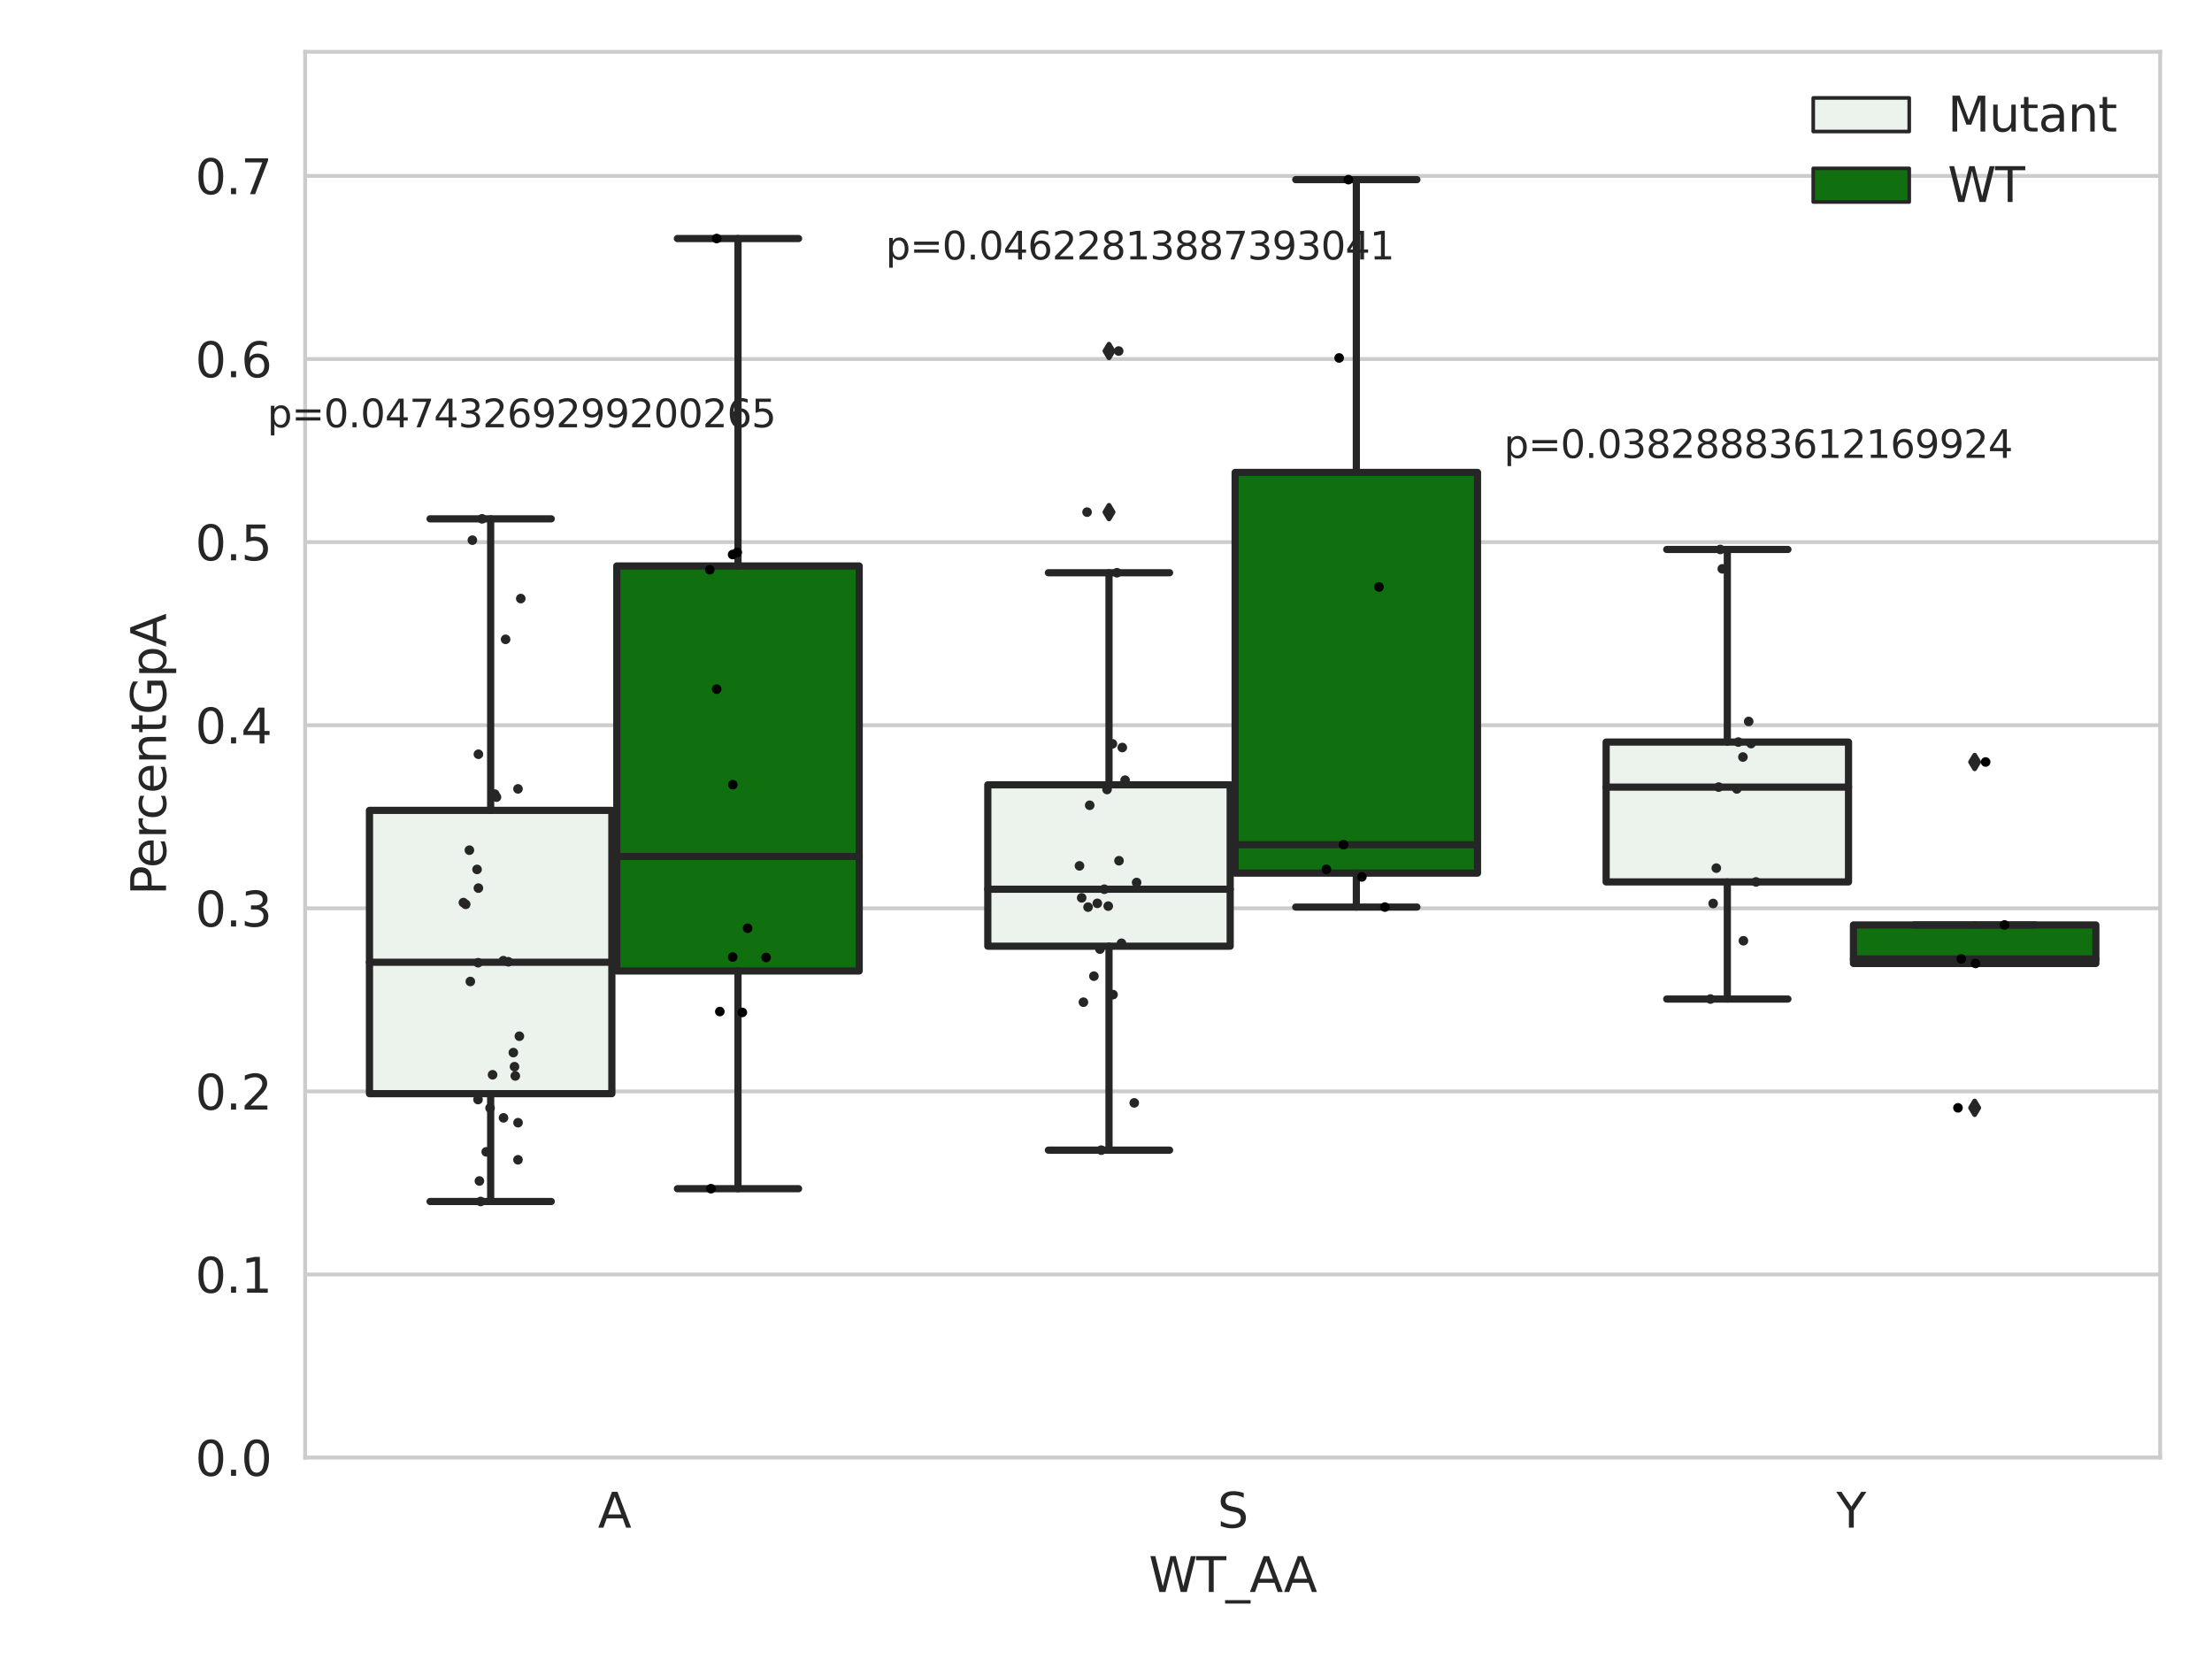 <?xml version="1.0" encoding="utf-8" standalone="no"?>
<!DOCTYPE svg PUBLIC "-//W3C//DTD SVG 1.1//EN"
  "http://www.w3.org/Graphics/SVG/1.1/DTD/svg11.dtd">
<svg xmlns:xlink="http://www.w3.org/1999/xlink" width="460.8pt" height="345.6pt" viewBox="0 0 460.8 345.6" xmlns="http://www.w3.org/2000/svg" version="1.1">
 <defs>
  <style type="text/css">*{stroke-linejoin: round; stroke-linecap: butt}</style>
 </defs>
 <g id="figure_1">
  <g id="patch_1">
   <path d="M 0 345.6 
L 460.8 345.6 
L 460.8 0 
L 0 0 
z
" style="fill: #ffffff"/>
  </g>
  <g id="axes_1">
   <g id="patch_2">
    <path d="M 63.571 303.64 
L 450 303.64 
L 450 10.8 
L 63.571 10.8 
z
" style="fill: #ffffff"/>
   </g>
   <g id="matplotlib.axis_1">
    <g id="xtick_1">
     <g id="text_1">
      <!-- A -->
      <g style="fill: #262626" transform="translate(124.556 318.238) scale(0.1 -0.1)">
       <defs>
        <path id="DejaVuSans-41" d="M 2188 4044 
L 1331 1722 
L 3047 1722 
L 2188 4044 
z
M 1831 4666 
L 2547 4666 
L 4325 0 
L 3669 0 
L 3244 1197 
L 1141 1197 
L 716 0 
L 50 0 
L 1831 4666 
z
" transform="scale(0.016)"/>
       </defs>
       <use xlink:href="#DejaVuSans-41"/>
      </g>
     </g>
    </g>
    <g id="xtick_2">
     <g id="text_2">
      <!-- S -->
      <g style="fill: #262626" transform="translate(253.611 318.238) scale(0.1 -0.1)">
       <defs>
        <path id="DejaVuSans-53" d="M 3425 4513 
L 3425 3897 
Q 3066 4069 2747 4153 
Q 2428 4238 2131 4238 
Q 1616 4238 1336 4038 
Q 1056 3838 1056 3469 
Q 1056 3159 1242 3001 
Q 1428 2844 1947 2747 
L 2328 2669 
Q 3034 2534 3370 2195 
Q 3706 1856 3706 1288 
Q 3706 609 3251 259 
Q 2797 -91 1919 -91 
Q 1588 -91 1214 -16 
Q 841 59 441 206 
L 441 856 
Q 825 641 1194 531 
Q 1563 422 1919 422 
Q 2459 422 2753 634 
Q 3047 847 3047 1241 
Q 3047 1584 2836 1778 
Q 2625 1972 2144 2069 
L 1759 2144 
Q 1053 2284 737 2584 
Q 422 2884 422 3419 
Q 422 4038 858 4394 
Q 1294 4750 2059 4750 
Q 2388 4750 2728 4690 
Q 3069 4631 3425 4513 
z
" transform="scale(0.016)"/>
       </defs>
       <use xlink:href="#DejaVuSans-53"/>
      </g>
     </g>
    </g>
    <g id="xtick_3">
     <g id="text_3">
      <!-- Y -->
      <g style="fill: #262626" transform="translate(382.541 318.238) scale(0.1 -0.1)">
       <defs>
        <path id="DejaVuSans-59" d="M -13 4666 
L 666 4666 
L 1959 2747 
L 3244 4666 
L 3922 4666 
L 2272 2222 
L 2272 0 
L 1638 0 
L 1638 2222 
L -13 4666 
z
" transform="scale(0.016)"/>
       </defs>
       <use xlink:href="#DejaVuSans-59"/>
      </g>
     </g>
    </g>
    <g id="text_4">
     <!-- WT_AA -->
     <g style="fill: #262626" transform="translate(239.31 331.638) scale(0.1 -0.1)">
      <defs>
       <path id="DejaVuSans-57" d="M 213 4666 
L 850 4666 
L 1831 722 
L 2809 4666 
L 3519 4666 
L 4500 722 
L 5478 4666 
L 6119 4666 
L 4947 0 
L 4153 0 
L 3169 4050 
L 2175 0 
L 1381 0 
L 213 4666 
z
" transform="scale(0.016)"/>
       <path id="DejaVuSans-54" d="M -19 4666 
L 3928 4666 
L 3928 4134 
L 2272 4134 
L 2272 0 
L 1638 0 
L 1638 4134 
L -19 4134 
L -19 4666 
z
" transform="scale(0.016)"/>
       <path id="DejaVuSans-5f" d="M 3263 -1063 
L 3263 -1509 
L -63 -1509 
L -63 -1063 
L 3263 -1063 
z
" transform="scale(0.016)"/>
      </defs>
      <use xlink:href="#DejaVuSans-57"/>
      <use xlink:href="#DejaVuSans-54" x="98.877"/>
      <use xlink:href="#DejaVuSans-5f" x="159.961"/>
      <use xlink:href="#DejaVuSans-41" x="209.961"/>
      <use xlink:href="#DejaVuSans-41" x="281.119"/>
     </g>
    </g>
   </g>
   <g id="matplotlib.axis_2">
    <g id="ytick_1">
     <g id="line2d_1">
      <path d="M 63.571 303.64 
L 450 303.64 
" clip-path="url(#p9fbd29de64)" style="fill: none; stroke: #cccccc; stroke-width: 0.8; stroke-linecap: round"/>
     </g>
     <g id="text_5">
      <!-- 0.0 -->
      <g style="fill: #262626" transform="translate(40.668 307.439) scale(0.1 -0.1)">
       <defs>
        <path id="DejaVuSans-30" d="M 2034 4250 
Q 1547 4250 1301 3770 
Q 1056 3291 1056 2328 
Q 1056 1369 1301 889 
Q 1547 409 2034 409 
Q 2525 409 2770 889 
Q 3016 1369 3016 2328 
Q 3016 3291 2770 3770 
Q 2525 4250 2034 4250 
z
M 2034 4750 
Q 2819 4750 3233 4129 
Q 3647 3509 3647 2328 
Q 3647 1150 3233 529 
Q 2819 -91 2034 -91 
Q 1250 -91 836 529 
Q 422 1150 422 2328 
Q 422 3509 836 4129 
Q 1250 4750 2034 4750 
z
" transform="scale(0.016)"/>
        <path id="DejaVuSans-2e" d="M 684 794 
L 1344 794 
L 1344 0 
L 684 0 
L 684 794 
z
" transform="scale(0.016)"/>
       </defs>
       <use xlink:href="#DejaVuSans-30"/>
       <use xlink:href="#DejaVuSans-2e" x="63.623"/>
       <use xlink:href="#DejaVuSans-30" x="95.41"/>
      </g>
     </g>
    </g>
    <g id="ytick_2">
     <g id="line2d_2">
      <path d="M 63.571 265.498 
L 450 265.498 
" clip-path="url(#p9fbd29de64)" style="fill: none; stroke: #cccccc; stroke-width: 0.8; stroke-linecap: round"/>
     </g>
     <g id="text_6">
      <!-- 0.1 -->
      <g style="fill: #262626" transform="translate(40.668 269.297) scale(0.1 -0.1)">
       <defs>
        <path id="DejaVuSans-31" d="M 794 531 
L 1825 531 
L 1825 4091 
L 703 3866 
L 703 4441 
L 1819 4666 
L 2450 4666 
L 2450 531 
L 3481 531 
L 3481 0 
L 794 0 
L 794 531 
z
" transform="scale(0.016)"/>
       </defs>
       <use xlink:href="#DejaVuSans-30"/>
       <use xlink:href="#DejaVuSans-2e" x="63.623"/>
       <use xlink:href="#DejaVuSans-31" x="95.41"/>
      </g>
     </g>
    </g>
    <g id="ytick_3">
     <g id="line2d_3">
      <path d="M 63.571 227.356 
L 450 227.356 
" clip-path="url(#p9fbd29de64)" style="fill: none; stroke: #cccccc; stroke-width: 0.8; stroke-linecap: round"/>
     </g>
     <g id="text_7">
      <!-- 0.2 -->
      <g style="fill: #262626" transform="translate(40.668 231.155) scale(0.1 -0.1)">
       <defs>
        <path id="DejaVuSans-32" d="M 1228 531 
L 3431 531 
L 3431 0 
L 469 0 
L 469 531 
Q 828 903 1448 1529 
Q 2069 2156 2228 2338 
Q 2531 2678 2651 2914 
Q 2772 3150 2772 3378 
Q 2772 3750 2511 3984 
Q 2250 4219 1831 4219 
Q 1534 4219 1204 4116 
Q 875 4013 500 3803 
L 500 4441 
Q 881 4594 1212 4672 
Q 1544 4750 1819 4750 
Q 2544 4750 2975 4387 
Q 3406 4025 3406 3419 
Q 3406 3131 3298 2873 
Q 3191 2616 2906 2266 
Q 2828 2175 2409 1742 
Q 1991 1309 1228 531 
z
" transform="scale(0.016)"/>
       </defs>
       <use xlink:href="#DejaVuSans-30"/>
       <use xlink:href="#DejaVuSans-2e" x="63.623"/>
       <use xlink:href="#DejaVuSans-32" x="95.41"/>
      </g>
     </g>
    </g>
    <g id="ytick_4">
     <g id="line2d_4">
      <path d="M 63.571 189.214 
L 450 189.214 
" clip-path="url(#p9fbd29de64)" style="fill: none; stroke: #cccccc; stroke-width: 0.8; stroke-linecap: round"/>
     </g>
     <g id="text_8">
      <!-- 0.3 -->
      <g style="fill: #262626" transform="translate(40.668 193.014) scale(0.1 -0.1)">
       <defs>
        <path id="DejaVuSans-33" d="M 2597 2516 
Q 3050 2419 3304 2112 
Q 3559 1806 3559 1356 
Q 3559 666 3084 287 
Q 2609 -91 1734 -91 
Q 1441 -91 1130 -33 
Q 819 25 488 141 
L 488 750 
Q 750 597 1062 519 
Q 1375 441 1716 441 
Q 2309 441 2620 675 
Q 2931 909 2931 1356 
Q 2931 1769 2642 2001 
Q 2353 2234 1838 2234 
L 1294 2234 
L 1294 2753 
L 1863 2753 
Q 2328 2753 2575 2939 
Q 2822 3125 2822 3475 
Q 2822 3834 2567 4026 
Q 2313 4219 1838 4219 
Q 1578 4219 1281 4162 
Q 984 4106 628 3988 
L 628 4550 
Q 988 4650 1302 4700 
Q 1616 4750 1894 4750 
Q 2613 4750 3031 4423 
Q 3450 4097 3450 3541 
Q 3450 3153 3228 2886 
Q 3006 2619 2597 2516 
z
" transform="scale(0.016)"/>
       </defs>
       <use xlink:href="#DejaVuSans-30"/>
       <use xlink:href="#DejaVuSans-2e" x="63.623"/>
       <use xlink:href="#DejaVuSans-33" x="95.41"/>
      </g>
     </g>
    </g>
    <g id="ytick_5">
     <g id="line2d_5">
      <path d="M 63.571 151.072 
L 450 151.072 
" clip-path="url(#p9fbd29de64)" style="fill: none; stroke: #cccccc; stroke-width: 0.8; stroke-linecap: round"/>
     </g>
     <g id="text_9">
      <!-- 0.4 -->
      <g style="fill: #262626" transform="translate(40.668 154.872) scale(0.1 -0.1)">
       <defs>
        <path id="DejaVuSans-34" d="M 2419 4116 
L 825 1625 
L 2419 1625 
L 2419 4116 
z
M 2253 4666 
L 3047 4666 
L 3047 1625 
L 3713 1625 
L 3713 1100 
L 3047 1100 
L 3047 0 
L 2419 0 
L 2419 1100 
L 313 1100 
L 313 1709 
L 2253 4666 
z
" transform="scale(0.016)"/>
       </defs>
       <use xlink:href="#DejaVuSans-30"/>
       <use xlink:href="#DejaVuSans-2e" x="63.623"/>
       <use xlink:href="#DejaVuSans-34" x="95.41"/>
      </g>
     </g>
    </g>
    <g id="ytick_6">
     <g id="line2d_6">
      <path d="M 63.571 112.931 
L 450 112.931 
" clip-path="url(#p9fbd29de64)" style="fill: none; stroke: #cccccc; stroke-width: 0.8; stroke-linecap: round"/>
     </g>
     <g id="text_10">
      <!-- 0.5 -->
      <g style="fill: #262626" transform="translate(40.668 116.73) scale(0.1 -0.1)">
       <defs>
        <path id="DejaVuSans-35" d="M 691 4666 
L 3169 4666 
L 3169 4134 
L 1269 4134 
L 1269 2991 
Q 1406 3038 1543 3061 
Q 1681 3084 1819 3084 
Q 2600 3084 3056 2656 
Q 3513 2228 3513 1497 
Q 3513 744 3044 326 
Q 2575 -91 1722 -91 
Q 1428 -91 1123 -41 
Q 819 9 494 109 
L 494 744 
Q 775 591 1075 516 
Q 1375 441 1709 441 
Q 2250 441 2565 725 
Q 2881 1009 2881 1497 
Q 2881 1984 2565 2268 
Q 2250 2553 1709 2553 
Q 1456 2553 1204 2497 
Q 953 2441 691 2322 
L 691 4666 
z
" transform="scale(0.016)"/>
       </defs>
       <use xlink:href="#DejaVuSans-30"/>
       <use xlink:href="#DejaVuSans-2e" x="63.623"/>
       <use xlink:href="#DejaVuSans-35" x="95.41"/>
      </g>
     </g>
    </g>
    <g id="ytick_7">
     <g id="line2d_7">
      <path d="M 63.571 74.789 
L 450 74.789 
" clip-path="url(#p9fbd29de64)" style="fill: none; stroke: #cccccc; stroke-width: 0.8; stroke-linecap: round"/>
     </g>
     <g id="text_11">
      <!-- 0.6 -->
      <g style="fill: #262626" transform="translate(40.668 78.588) scale(0.1 -0.1)">
       <defs>
        <path id="DejaVuSans-36" d="M 2113 2584 
Q 1688 2584 1439 2293 
Q 1191 2003 1191 1497 
Q 1191 994 1439 701 
Q 1688 409 2113 409 
Q 2538 409 2786 701 
Q 3034 994 3034 1497 
Q 3034 2003 2786 2293 
Q 2538 2584 2113 2584 
z
M 3366 4563 
L 3366 3988 
Q 3128 4100 2886 4159 
Q 2644 4219 2406 4219 
Q 1781 4219 1451 3797 
Q 1122 3375 1075 2522 
Q 1259 2794 1537 2939 
Q 1816 3084 2150 3084 
Q 2853 3084 3261 2657 
Q 3669 2231 3669 1497 
Q 3669 778 3244 343 
Q 2819 -91 2113 -91 
Q 1303 -91 875 529 
Q 447 1150 447 2328 
Q 447 3434 972 4092 
Q 1497 4750 2381 4750 
Q 2619 4750 2861 4703 
Q 3103 4656 3366 4563 
z
" transform="scale(0.016)"/>
       </defs>
       <use xlink:href="#DejaVuSans-30"/>
       <use xlink:href="#DejaVuSans-2e" x="63.623"/>
       <use xlink:href="#DejaVuSans-36" x="95.41"/>
      </g>
     </g>
    </g>
    <g id="ytick_8">
     <g id="line2d_8">
      <path d="M 63.571 36.647 
L 450 36.647 
" clip-path="url(#p9fbd29de64)" style="fill: none; stroke: #cccccc; stroke-width: 0.8; stroke-linecap: round"/>
     </g>
     <g id="text_12">
      <!-- 0.7 -->
      <g style="fill: #262626" transform="translate(40.668 40.446) scale(0.1 -0.1)">
       <defs>
        <path id="DejaVuSans-37" d="M 525 4666 
L 3525 4666 
L 3525 4397 
L 1831 0 
L 1172 0 
L 2766 4134 
L 525 4134 
L 525 4666 
z
" transform="scale(0.016)"/>
       </defs>
       <use xlink:href="#DejaVuSans-30"/>
       <use xlink:href="#DejaVuSans-2e" x="63.623"/>
       <use xlink:href="#DejaVuSans-37" x="95.41"/>
      </g>
     </g>
    </g>
    <g id="text_13">
     <!-- PercentGpA -->
     <g style="fill: #262626" transform="translate(34.588 186.497) rotate(-90) scale(0.1 -0.1)">
      <defs>
       <path id="DejaVuSans-50" d="M 1259 4147 
L 1259 2394 
L 2053 2394 
Q 2494 2394 2734 2622 
Q 2975 2850 2975 3272 
Q 2975 3691 2734 3919 
Q 2494 4147 2053 4147 
L 1259 4147 
z
M 628 4666 
L 2053 4666 
Q 2838 4666 3239 4311 
Q 3641 3956 3641 3272 
Q 3641 2581 3239 2228 
Q 2838 1875 2053 1875 
L 1259 1875 
L 1259 0 
L 628 0 
L 628 4666 
z
" transform="scale(0.016)"/>
       <path id="DejaVuSans-65" d="M 3597 1894 
L 3597 1613 
L 953 1613 
Q 991 1019 1311 708 
Q 1631 397 2203 397 
Q 2534 397 2845 478 
Q 3156 559 3463 722 
L 3463 178 
Q 3153 47 2828 -22 
Q 2503 -91 2169 -91 
Q 1331 -91 842 396 
Q 353 884 353 1716 
Q 353 2575 817 3079 
Q 1281 3584 2069 3584 
Q 2775 3584 3186 3129 
Q 3597 2675 3597 1894 
z
M 3022 2063 
Q 3016 2534 2758 2815 
Q 2500 3097 2075 3097 
Q 1594 3097 1305 2825 
Q 1016 2553 972 2059 
L 3022 2063 
z
" transform="scale(0.016)"/>
       <path id="DejaVuSans-72" d="M 2631 2963 
Q 2534 3019 2420 3045 
Q 2306 3072 2169 3072 
Q 1681 3072 1420 2755 
Q 1159 2438 1159 1844 
L 1159 0 
L 581 0 
L 581 3500 
L 1159 3500 
L 1159 2956 
Q 1341 3275 1631 3429 
Q 1922 3584 2338 3584 
Q 2397 3584 2469 3576 
Q 2541 3569 2628 3553 
L 2631 2963 
z
" transform="scale(0.016)"/>
       <path id="DejaVuSans-63" d="M 3122 3366 
L 3122 2828 
Q 2878 2963 2633 3030 
Q 2388 3097 2138 3097 
Q 1578 3097 1268 2742 
Q 959 2388 959 1747 
Q 959 1106 1268 751 
Q 1578 397 2138 397 
Q 2388 397 2633 464 
Q 2878 531 3122 666 
L 3122 134 
Q 2881 22 2623 -34 
Q 2366 -91 2075 -91 
Q 1284 -91 818 406 
Q 353 903 353 1747 
Q 353 2603 823 3093 
Q 1294 3584 2113 3584 
Q 2378 3584 2631 3529 
Q 2884 3475 3122 3366 
z
" transform="scale(0.016)"/>
       <path id="DejaVuSans-6e" d="M 3513 2113 
L 3513 0 
L 2938 0 
L 2938 2094 
Q 2938 2591 2744 2837 
Q 2550 3084 2163 3084 
Q 1697 3084 1428 2787 
Q 1159 2491 1159 1978 
L 1159 0 
L 581 0 
L 581 3500 
L 1159 3500 
L 1159 2956 
Q 1366 3272 1645 3428 
Q 1925 3584 2291 3584 
Q 2894 3584 3203 3211 
Q 3513 2838 3513 2113 
z
" transform="scale(0.016)"/>
       <path id="DejaVuSans-74" d="M 1172 4494 
L 1172 3500 
L 2356 3500 
L 2356 3053 
L 1172 3053 
L 1172 1153 
Q 1172 725 1289 603 
Q 1406 481 1766 481 
L 2356 481 
L 2356 0 
L 1766 0 
Q 1100 0 847 248 
Q 594 497 594 1153 
L 594 3053 
L 172 3053 
L 172 3500 
L 594 3500 
L 594 4494 
L 1172 4494 
z
" transform="scale(0.016)"/>
       <path id="DejaVuSans-47" d="M 3809 666 
L 3809 1919 
L 2778 1919 
L 2778 2438 
L 4434 2438 
L 4434 434 
Q 4069 175 3628 42 
Q 3188 -91 2688 -91 
Q 1594 -91 976 548 
Q 359 1188 359 2328 
Q 359 3472 976 4111 
Q 1594 4750 2688 4750 
Q 3144 4750 3555 4637 
Q 3966 4525 4313 4306 
L 4313 3634 
Q 3963 3931 3569 4081 
Q 3175 4231 2741 4231 
Q 1884 4231 1454 3753 
Q 1025 3275 1025 2328 
Q 1025 1384 1454 906 
Q 1884 428 2741 428 
Q 3075 428 3337 486 
Q 3600 544 3809 666 
z
" transform="scale(0.016)"/>
       <path id="DejaVuSans-70" d="M 1159 525 
L 1159 -1331 
L 581 -1331 
L 581 3500 
L 1159 3500 
L 1159 2969 
Q 1341 3281 1617 3432 
Q 1894 3584 2278 3584 
Q 2916 3584 3314 3078 
Q 3713 2572 3713 1747 
Q 3713 922 3314 415 
Q 2916 -91 2278 -91 
Q 1894 -91 1617 61 
Q 1341 213 1159 525 
z
M 3116 1747 
Q 3116 2381 2855 2742 
Q 2594 3103 2138 3103 
Q 1681 3103 1420 2742 
Q 1159 2381 1159 1747 
Q 1159 1113 1420 752 
Q 1681 391 2138 391 
Q 2594 391 2855 752 
Q 3116 1113 3116 1747 
z
" transform="scale(0.016)"/>
      </defs>
      <use xlink:href="#DejaVuSans-50"/>
      <use xlink:href="#DejaVuSans-65" x="56.678"/>
      <use xlink:href="#DejaVuSans-72" x="118.201"/>
      <use xlink:href="#DejaVuSans-63" x="157.064"/>
      <use xlink:href="#DejaVuSans-65" x="212.045"/>
      <use xlink:href="#DejaVuSans-6e" x="273.568"/>
      <use xlink:href="#DejaVuSans-74" x="336.947"/>
      <use xlink:href="#DejaVuSans-47" x="376.156"/>
      <use xlink:href="#DejaVuSans-70" x="453.646"/>
      <use xlink:href="#DejaVuSans-41" x="517.123"/>
     </g>
    </g>
   </g>
   <g id="patch_3">
    <path d="M 76.967 227.828 
L 127.461 227.828 
L 127.461 168.817 
L 76.967 168.817 
L 76.967 227.828 
z
" clip-path="url(#p9fbd29de64)" style="fill: #ecf2ec; stroke: #262626; stroke-width: 1.5; stroke-linejoin: miter"/>
   </g>
   <g id="patch_4">
    <path d="M 128.491 202.271 
L 178.985 202.271 
L 178.985 117.901 
L 128.491 117.901 
L 128.491 202.271 
z
" clip-path="url(#p9fbd29de64)" style="fill: #107010; stroke: #262626; stroke-width: 1.5; stroke-linejoin: miter"/>
   </g>
   <g id="patch_5">
    <path d="M 205.777 197.109 
L 256.27 197.109 
L 256.27 163.496 
L 205.777 163.496 
L 205.777 197.109 
z
" clip-path="url(#p9fbd29de64)" style="fill: #ecf2ec; stroke: #262626; stroke-width: 1.5; stroke-linejoin: miter"/>
   </g>
   <g id="patch_6">
    <path d="M 257.301 181.885 
L 307.794 181.885 
L 307.794 98.418 
L 257.301 98.418 
L 257.301 181.885 
z
" clip-path="url(#p9fbd29de64)" style="fill: #107010; stroke: #262626; stroke-width: 1.5; stroke-linejoin: miter"/>
   </g>
   <g id="patch_7">
    <path d="M 334.587 183.721 
L 385.08 183.721 
L 385.08 154.586 
L 334.587 154.586 
L 334.587 183.721 
z
" clip-path="url(#p9fbd29de64)" style="fill: #ecf2ec; stroke: #262626; stroke-width: 1.5; stroke-linejoin: miter"/>
   </g>
   <g id="patch_8">
    <path d="M 386.11 200.706 
L 436.604 200.706 
L 436.604 192.684 
L 386.11 192.684 
L 386.11 200.706 
z
" clip-path="url(#p9fbd29de64)" style="fill: #107010; stroke: #262626; stroke-width: 1.5; stroke-linejoin: miter"/>
   </g>
   <g id="patch_9">
    <path d="M 127.976 303.64 
L 127.976 303.64 
L 127.976 303.64 
L 127.976 303.64 
z
" clip-path="url(#p9fbd29de64)" style="fill: #ecf2ec; stroke: #262626; stroke-width: 0.75; stroke-linejoin: miter"/>
   </g>
   <g id="patch_10">
    <path d="M 127.976 303.64 
L 127.976 303.64 
L 127.976 303.64 
L 127.976 303.64 
z
" clip-path="url(#p9fbd29de64)" style="fill: #107010; stroke: #262626; stroke-width: 0.75; stroke-linejoin: miter"/>
   </g>
   <g id="PathCollection_1"/>
   <g id="PathCollection_2"/>
   <g id="line2d_9">
    <path d="M 102.214 227.828 
L 102.214 250.292 
" clip-path="url(#p9fbd29de64)" style="fill: none; stroke: #262626; stroke-width: 1.5; stroke-linecap: round"/>
   </g>
   <g id="line2d_10">
    <path d="M 102.214 168.817 
L 102.214 108.081 
" clip-path="url(#p9fbd29de64)" style="fill: none; stroke: #262626; stroke-width: 1.5; stroke-linecap: round"/>
   </g>
   <g id="line2d_11">
    <path d="M 89.591 250.292 
L 114.837 250.292 
" clip-path="url(#p9fbd29de64)" style="fill: none; stroke: #262626; stroke-width: 1.5; stroke-linecap: round"/>
   </g>
   <g id="line2d_12">
    <path d="M 89.591 108.081 
L 114.837 108.081 
" clip-path="url(#p9fbd29de64)" style="fill: none; stroke: #262626; stroke-width: 1.5; stroke-linecap: round"/>
   </g>
   <g id="line2d_13"/>
   <g id="line2d_14">
    <path d="M 153.738 202.271 
L 153.738 247.627 
" clip-path="url(#p9fbd29de64)" style="fill: none; stroke: #262626; stroke-width: 1.5; stroke-linecap: round"/>
   </g>
   <g id="line2d_15">
    <path d="M 153.738 117.901 
L 153.738 49.691 
" clip-path="url(#p9fbd29de64)" style="fill: none; stroke: #262626; stroke-width: 1.5; stroke-linecap: round"/>
   </g>
   <g id="line2d_16">
    <path d="M 141.115 247.627 
L 166.361 247.627 
" clip-path="url(#p9fbd29de64)" style="fill: none; stroke: #262626; stroke-width: 1.5; stroke-linecap: round"/>
   </g>
   <g id="line2d_17">
    <path d="M 141.115 49.691 
L 166.361 49.691 
" clip-path="url(#p9fbd29de64)" style="fill: none; stroke: #262626; stroke-width: 1.5; stroke-linecap: round"/>
   </g>
   <g id="line2d_18"/>
   <g id="line2d_19">
    <path d="M 231.024 197.109 
L 231.024 239.597 
" clip-path="url(#p9fbd29de64)" style="fill: none; stroke: #262626; stroke-width: 1.5; stroke-linecap: round"/>
   </g>
   <g id="line2d_20">
    <path d="M 231.024 163.496 
L 231.024 119.311 
" clip-path="url(#p9fbd29de64)" style="fill: none; stroke: #262626; stroke-width: 1.5; stroke-linecap: round"/>
   </g>
   <g id="line2d_21">
    <path d="M 218.4 239.597 
L 243.647 239.597 
" clip-path="url(#p9fbd29de64)" style="fill: none; stroke: #262626; stroke-width: 1.5; stroke-linecap: round"/>
   </g>
   <g id="line2d_22">
    <path d="M 218.4 119.311 
L 243.647 119.311 
" clip-path="url(#p9fbd29de64)" style="fill: none; stroke: #262626; stroke-width: 1.5; stroke-linecap: round"/>
   </g>
   <g id="line2d_23">
    <defs>
     <path id="m2713f04f61" d="M -0 1.414 
L 0.849 0 
L 0 -1.414 
L -0.849 -0 
z
" style="stroke: #262626; stroke-linejoin: miter"/>
    </defs>
    <g clip-path="url(#p9fbd29de64)">
     <use xlink:href="#m2713f04f61" x="231.024" y="106.686" style="fill: #262626; stroke: #262626; stroke-linejoin: miter"/>
     <use xlink:href="#m2713f04f61" x="231.024" y="73.126" style="fill: #262626; stroke: #262626; stroke-linejoin: miter"/>
    </g>
   </g>
   <g id="line2d_24">
    <path d="M 282.548 181.885 
L 282.548 188.96 
" clip-path="url(#p9fbd29de64)" style="fill: none; stroke: #262626; stroke-width: 1.5; stroke-linecap: round"/>
   </g>
   <g id="line2d_25">
    <path d="M 282.548 98.418 
L 282.548 37.422 
" clip-path="url(#p9fbd29de64)" style="fill: none; stroke: #262626; stroke-width: 1.5; stroke-linecap: round"/>
   </g>
   <g id="line2d_26">
    <path d="M 269.924 188.96 
L 295.171 188.96 
" clip-path="url(#p9fbd29de64)" style="fill: none; stroke: #262626; stroke-width: 1.5; stroke-linecap: round"/>
   </g>
   <g id="line2d_27">
    <path d="M 269.924 37.422 
L 295.171 37.422 
" clip-path="url(#p9fbd29de64)" style="fill: none; stroke: #262626; stroke-width: 1.5; stroke-linecap: round"/>
   </g>
   <g id="line2d_28"/>
   <g id="line2d_29">
    <path d="M 359.833 183.721 
L 359.833 208.117 
" clip-path="url(#p9fbd29de64)" style="fill: none; stroke: #262626; stroke-width: 1.5; stroke-linecap: round"/>
   </g>
   <g id="line2d_30">
    <path d="M 359.833 154.586 
L 359.833 114.465 
" clip-path="url(#p9fbd29de64)" style="fill: none; stroke: #262626; stroke-width: 1.5; stroke-linecap: round"/>
   </g>
   <g id="line2d_31">
    <path d="M 347.21 208.117 
L 372.457 208.117 
" clip-path="url(#p9fbd29de64)" style="fill: none; stroke: #262626; stroke-width: 1.5; stroke-linecap: round"/>
   </g>
   <g id="line2d_32">
    <path d="M 347.21 114.465 
L 372.457 114.465 
" clip-path="url(#p9fbd29de64)" style="fill: none; stroke: #262626; stroke-width: 1.5; stroke-linecap: round"/>
   </g>
   <g id="line2d_33"/>
   <g id="line2d_34">
    <path d="M 411.357 200.706 
L 411.357 200.706 
" clip-path="url(#p9fbd29de64)" style="fill: none; stroke: #262626; stroke-width: 1.5; stroke-linecap: round"/>
   </g>
   <g id="line2d_35">
    <path d="M 411.357 192.684 
L 411.357 192.684 
" clip-path="url(#p9fbd29de64)" style="fill: none; stroke: #262626; stroke-width: 1.5; stroke-linecap: round"/>
   </g>
   <g id="line2d_36">
    <path d="M 398.734 200.706 
L 423.98 200.706 
" clip-path="url(#p9fbd29de64)" style="fill: none; stroke: #262626; stroke-width: 1.5; stroke-linecap: round"/>
   </g>
   <g id="line2d_37">
    <path d="M 398.734 192.684 
L 423.98 192.684 
" clip-path="url(#p9fbd29de64)" style="fill: none; stroke: #262626; stroke-width: 1.5; stroke-linecap: round"/>
   </g>
   <g id="line2d_38">
    <g clip-path="url(#p9fbd29de64)">
     <use xlink:href="#m2713f04f61" x="411.357" y="230.782" style="fill: #262626; stroke: #262626; stroke-linejoin: miter"/>
     <use xlink:href="#m2713f04f61" x="411.357" y="158.74" style="fill: #262626; stroke: #262626; stroke-linejoin: miter"/>
    </g>
   </g>
   <g id="line2d_39">
    <path d="M 76.967 200.455 
L 127.461 200.455 
" clip-path="url(#p9fbd29de64)" style="fill: none; stroke: #262626; stroke-width: 1.5; stroke-linecap: round"/>
   </g>
   <g id="line2d_40">
    <path d="M 128.491 178.418 
L 178.985 178.418 
" clip-path="url(#p9fbd29de64)" style="fill: none; stroke: #262626; stroke-width: 1.5; stroke-linecap: round"/>
   </g>
   <g id="line2d_41">
    <path d="M 205.777 185.242 
L 256.27 185.242 
" clip-path="url(#p9fbd29de64)" style="fill: none; stroke: #262626; stroke-width: 1.5; stroke-linecap: round"/>
   </g>
   <g id="line2d_42">
    <path d="M 257.301 175.964 
L 307.794 175.964 
" clip-path="url(#p9fbd29de64)" style="fill: none; stroke: #262626; stroke-width: 1.5; stroke-linecap: round"/>
   </g>
   <g id="line2d_43">
    <path d="M 334.587 163.967 
L 385.08 163.967 
" clip-path="url(#p9fbd29de64)" style="fill: none; stroke: #262626; stroke-width: 1.5; stroke-linecap: round"/>
   </g>
   <g id="line2d_44">
    <path d="M 386.11 199.766 
L 436.604 199.766 
" clip-path="url(#p9fbd29de64)" style="fill: none; stroke: #262626; stroke-width: 1.5; stroke-linecap: round"/>
   </g>
   <g id="patch_11">
    <path d="M 63.571 303.64 
L 63.571 10.8 
" style="fill: none; stroke: #cccccc; stroke-width: 0.8; stroke-linejoin: miter; stroke-linecap: square"/>
   </g>
   <g id="patch_12">
    <path d="M 450 303.64 
L 450 10.8 
" style="fill: none; stroke: #cccccc; stroke-width: 0.8; stroke-linejoin: miter; stroke-linecap: square"/>
   </g>
   <g id="patch_13">
    <path d="M 63.571 303.64 
L 450 303.64 
" style="fill: none; stroke: #cccccc; stroke-width: 0.8; stroke-linejoin: miter; stroke-linecap: square"/>
   </g>
   <g id="patch_14">
    <path d="M 63.571 10.8 
L 450 10.8 
" style="fill: none; stroke: #cccccc; stroke-width: 0.8; stroke-linejoin: miter; stroke-linecap: square"/>
   </g>
   <g id="PathCollection_3">
    <defs>
     <path id="C0_0_9a15487afd" d="M 0 1 
C 0.265 1 0.52 0.895 0.707 0.707 
C 0.895 0.52 1 0.265 1 -0 
C 1 -0.265 0.895 -0.52 0.707 -0.707 
C 0.52 -0.895 0.265 -1 0 -1 
C -0.265 -1 -0.52 -0.895 -0.707 -0.707 
C -0.895 -0.52 -1 -0.265 -1 0 
C -1 0.265 -0.895 0.52 -0.707 0.707 
C -0.52 0.895 -0.265 1 0 1 
z
"/>
    </defs>
    <g clip-path="url(#p9fbd29de64)">
     <use xlink:href="#C0_0_9a15487afd" x="104.888" y="232.87" style="fill: #262626"/>
    </g>
    <g clip-path="url(#p9fbd29de64)">
     <use xlink:href="#C0_0_9a15487afd" x="101.289" y="239.952" style="fill: #262626"/>
    </g>
    <g clip-path="url(#p9fbd29de64)">
     <use xlink:href="#C0_0_9a15487afd" x="100.423" y="108.081" style="fill: #262626"/>
    </g>
    <g clip-path="url(#p9fbd29de64)">
     <use xlink:href="#C0_0_9a15487afd" x="97.981" y="204.463" style="fill: #262626"/>
    </g>
    <g clip-path="url(#p9fbd29de64)">
     <use xlink:href="#C0_0_9a15487afd" x="105.325" y="133.183" style="fill: #262626"/>
    </g>
    <g clip-path="url(#p9fbd29de64)">
     <use xlink:href="#C0_0_9a15487afd" x="108.195" y="215.865" style="fill: #262626"/>
    </g>
    <g clip-path="url(#p9fbd29de64)">
     <use xlink:href="#C0_0_9a15487afd" x="107.906" y="241.607" style="fill: #262626"/>
    </g>
    <g clip-path="url(#p9fbd29de64)">
     <use xlink:href="#C0_0_9a15487afd" x="102.087" y="230.826" style="fill: #262626"/>
    </g>
    <g clip-path="url(#p9fbd29de64)">
     <use xlink:href="#C0_0_9a15487afd" x="97.784" y="177.109" style="fill: #262626"/>
    </g>
    <g clip-path="url(#p9fbd29de64)">
     <use xlink:href="#C0_0_9a15487afd" x="99.593" y="200.555" style="fill: #262626"/>
    </g>
    <g clip-path="url(#p9fbd29de64)">
     <use xlink:href="#C0_0_9a15487afd" x="103.071" y="165.43" style="fill: #262626"/>
    </g>
    <g clip-path="url(#p9fbd29de64)">
     <use xlink:href="#C0_0_9a15487afd" x="99.659" y="185.009" style="fill: #262626"/>
    </g>
    <g clip-path="url(#p9fbd29de64)">
     <use xlink:href="#C0_0_9a15487afd" x="106.939" y="219.276" style="fill: #262626"/>
    </g>
    <g clip-path="url(#p9fbd29de64)">
     <use xlink:href="#C0_0_9a15487afd" x="100.123" y="250.292" style="fill: #262626"/>
    </g>
    <g clip-path="url(#p9fbd29de64)">
     <use xlink:href="#C0_0_9a15487afd" x="99.869" y="246.02" style="fill: #262626"/>
    </g>
    <g clip-path="url(#p9fbd29de64)">
     <use xlink:href="#C0_0_9a15487afd" x="99.379" y="181.116" style="fill: #262626"/>
    </g>
    <g clip-path="url(#p9fbd29de64)">
     <use xlink:href="#C0_0_9a15487afd" x="103.427" y="166.053" style="fill: #262626"/>
    </g>
    <g clip-path="url(#p9fbd29de64)">
     <use xlink:href="#C0_0_9a15487afd" x="107.18" y="222.211" style="fill: #262626"/>
    </g>
    <g clip-path="url(#p9fbd29de64)">
     <use xlink:href="#C0_0_9a15487afd" x="104.857" y="200.123" style="fill: #262626"/>
    </g>
    <g clip-path="url(#p9fbd29de64)">
     <use xlink:href="#C0_0_9a15487afd" x="96.534" y="188.024" style="fill: #262626"/>
    </g>
    <g clip-path="url(#p9fbd29de64)">
     <use xlink:href="#C0_0_9a15487afd" x="99.663" y="157.121" style="fill: #262626"/>
    </g>
    <g clip-path="url(#p9fbd29de64)">
     <use xlink:href="#C0_0_9a15487afd" x="108.485" y="124.691" style="fill: #262626"/>
    </g>
    <g clip-path="url(#p9fbd29de64)">
     <use xlink:href="#C0_0_9a15487afd" x="102.612" y="223.894" style="fill: #262626"/>
    </g>
    <g clip-path="url(#p9fbd29de64)">
     <use xlink:href="#C0_0_9a15487afd" x="97.012" y="188.391" style="fill: #262626"/>
    </g>
    <g clip-path="url(#p9fbd29de64)">
     <use xlink:href="#C0_0_9a15487afd" x="98.406" y="112.526" style="fill: #262626"/>
    </g>
    <g clip-path="url(#p9fbd29de64)">
     <use xlink:href="#C0_0_9a15487afd" x="99.581" y="229.058" style="fill: #262626"/>
    </g>
    <g clip-path="url(#p9fbd29de64)">
     <use xlink:href="#C0_0_9a15487afd" x="107.345" y="224.138" style="fill: #262626"/>
    </g>
    <g clip-path="url(#p9fbd29de64)">
     <use xlink:href="#C0_0_9a15487afd" x="107.919" y="233.877" style="fill: #262626"/>
    </g>
    <g clip-path="url(#p9fbd29de64)">
     <use xlink:href="#C0_0_9a15487afd" x="105.903" y="200.354" style="fill: #262626"/>
    </g>
    <g clip-path="url(#p9fbd29de64)">
     <use xlink:href="#C0_0_9a15487afd" x="107.905" y="164.338" style="fill: #262626"/>
    </g>
   </g>
   <g id="PathCollection_4">
    <defs>
     <path id="C1_0_e83f73e79f" d="M 0 1 
C 0.265 1 0.52 0.895 0.707 0.707 
C 0.895 0.52 1 0.265 1 -0 
C 1 -0.265 0.895 -0.52 0.707 -0.707 
C 0.52 -0.895 0.265 -1 0 -1 
C -0.265 -1 -0.52 -0.895 -0.707 -0.707 
C -0.895 -0.52 -1 -0.265 -1 0 
C -1 0.265 -0.895 0.52 -0.707 0.707 
C -0.52 0.895 -0.265 1 0 1 
z
"/>
    </defs>
    <g clip-path="url(#p9fbd29de64)">
     <use xlink:href="#C1_0_e83f73e79f" x="153.575" y="115.082"/>
    </g>
    <g clip-path="url(#p9fbd29de64)">
     <use xlink:href="#C1_0_e83f73e79f" x="149.288" y="143.56"/>
    </g>
    <g clip-path="url(#p9fbd29de64)">
     <use xlink:href="#C1_0_e83f73e79f" x="154.641" y="210.905"/>
    </g>
    <g clip-path="url(#p9fbd29de64)">
     <use xlink:href="#C1_0_e83f73e79f" x="149.299" y="49.691"/>
    </g>
    <g clip-path="url(#p9fbd29de64)">
     <use xlink:href="#C1_0_e83f73e79f" x="152.615" y="115.522"/>
    </g>
    <g clip-path="url(#p9fbd29de64)">
     <use xlink:href="#C1_0_e83f73e79f" x="152.634" y="199.369"/>
    </g>
    <g clip-path="url(#p9fbd29de64)">
     <use xlink:href="#C1_0_e83f73e79f" x="152.664" y="163.468"/>
    </g>
    <g clip-path="url(#p9fbd29de64)">
     <use xlink:href="#C1_0_e83f73e79f" x="149.953" y="210.724"/>
    </g>
    <g clip-path="url(#p9fbd29de64)">
     <use xlink:href="#C1_0_e83f73e79f" x="147.855" y="118.694"/>
    </g>
    <g clip-path="url(#p9fbd29de64)">
     <use xlink:href="#C1_0_e83f73e79f" x="155.747" y="193.369"/>
    </g>
    <g clip-path="url(#p9fbd29de64)">
     <use xlink:href="#C1_0_e83f73e79f" x="148.113" y="247.627"/>
    </g>
    <g clip-path="url(#p9fbd29de64)">
     <use xlink:href="#C1_0_e83f73e79f" x="159.597" y="199.453"/>
    </g>
   </g>
   <g id="PathCollection_5">
    <defs>
     <path id="C2_0_dfae17ac7d" d="M 0 1 
C 0.265 1 0.52 0.895 0.707 0.707 
C 0.895 0.52 1 0.265 1 -0 
C 1 -0.265 0.895 -0.52 0.707 -0.707 
C 0.52 -0.895 0.265 -1 0 -1 
C -0.265 -1 -0.52 -0.895 -0.707 -0.707 
C -0.895 -0.52 -1 -0.265 -1 0 
C -1 0.265 -0.895 0.52 -0.707 0.707 
C -0.52 0.895 -0.265 1 0 1 
z
"/>
    </defs>
    <g clip-path="url(#p9fbd29de64)">
     <use xlink:href="#C2_0_dfae17ac7d" x="228.591" y="188.183" style="fill: #262626"/>
    </g>
    <g clip-path="url(#p9fbd29de64)">
     <use xlink:href="#C2_0_dfae17ac7d" x="226.457" y="106.686" style="fill: #262626"/>
    </g>
    <g clip-path="url(#p9fbd29de64)">
     <use xlink:href="#C2_0_dfae17ac7d" x="230.868" y="188.761" style="fill: #262626"/>
    </g>
    <g clip-path="url(#p9fbd29de64)">
     <use xlink:href="#C2_0_dfae17ac7d" x="232.675" y="119.311" style="fill: #262626"/>
    </g>
    <g clip-path="url(#p9fbd29de64)">
     <use xlink:href="#C2_0_dfae17ac7d" x="231.742" y="154.954" style="fill: #262626"/>
    </g>
    <g clip-path="url(#p9fbd29de64)">
     <use xlink:href="#C2_0_dfae17ac7d" x="233.625" y="196.5" style="fill: #262626"/>
    </g>
    <g clip-path="url(#p9fbd29de64)">
     <use xlink:href="#C2_0_dfae17ac7d" x="233.11" y="179.306" style="fill: #262626"/>
    </g>
    <g clip-path="url(#p9fbd29de64)">
     <use xlink:href="#C2_0_dfae17ac7d" x="227.879" y="203.351" style="fill: #262626"/>
    </g>
    <g clip-path="url(#p9fbd29de64)">
     <use xlink:href="#C2_0_dfae17ac7d" x="233.794" y="155.722" style="fill: #262626"/>
    </g>
    <g clip-path="url(#p9fbd29de64)">
     <use xlink:href="#C2_0_dfae17ac7d" x="229.412" y="239.597" style="fill: #262626"/>
    </g>
    <g clip-path="url(#p9fbd29de64)">
     <use xlink:href="#C2_0_dfae17ac7d" x="233.04" y="73.126" style="fill: #262626"/>
    </g>
    <g clip-path="url(#p9fbd29de64)">
     <use xlink:href="#C2_0_dfae17ac7d" x="236.776" y="183.844" style="fill: #262626"/>
    </g>
    <g clip-path="url(#p9fbd29de64)">
     <use xlink:href="#C2_0_dfae17ac7d" x="231.864" y="207.198" style="fill: #262626"/>
    </g>
    <g clip-path="url(#p9fbd29de64)">
     <use xlink:href="#C2_0_dfae17ac7d" x="230.617" y="164.468" style="fill: #262626"/>
    </g>
    <g clip-path="url(#p9fbd29de64)">
     <use xlink:href="#C2_0_dfae17ac7d" x="225.697" y="208.774" style="fill: #262626"/>
    </g>
    <g clip-path="url(#p9fbd29de64)">
     <use xlink:href="#C2_0_dfae17ac7d" x="234.378" y="162.524" style="fill: #262626"/>
    </g>
    <g clip-path="url(#p9fbd29de64)">
     <use xlink:href="#C2_0_dfae17ac7d" x="230.052" y="185.242" style="fill: #262626"/>
    </g>
    <g clip-path="url(#p9fbd29de64)">
     <use xlink:href="#C2_0_dfae17ac7d" x="225.334" y="187.037" style="fill: #262626"/>
    </g>
    <g clip-path="url(#p9fbd29de64)">
     <use xlink:href="#C2_0_dfae17ac7d" x="227.006" y="167.754" style="fill: #262626"/>
    </g>
    <g clip-path="url(#p9fbd29de64)">
     <use xlink:href="#C2_0_dfae17ac7d" x="236.284" y="229.749" style="fill: #262626"/>
    </g>
    <g clip-path="url(#p9fbd29de64)">
     <use xlink:href="#C2_0_dfae17ac7d" x="229.138" y="197.718" style="fill: #262626"/>
    </g>
    <g clip-path="url(#p9fbd29de64)">
     <use xlink:href="#C2_0_dfae17ac7d" x="224.88" y="180.374" style="fill: #262626"/>
    </g>
    <g clip-path="url(#p9fbd29de64)">
     <use xlink:href="#C2_0_dfae17ac7d" x="226.66" y="188.969" style="fill: #262626"/>
    </g>
   </g>
   <g id="PathCollection_6">
    <defs>
     <path id="C3_0_3debad174d" d="M 0 1 
C 0.265 1 0.52 0.895 0.707 0.707 
C 0.895 0.52 1 0.265 1 -0 
C 1 -0.265 0.895 -0.52 0.707 -0.707 
C 0.52 -0.895 0.265 -1 0 -1 
C -0.265 -1 -0.52 -0.895 -0.707 -0.707 
C -0.895 -0.52 -1 -0.265 -1 0 
C -1 0.265 -0.895 0.52 -0.707 0.707 
C -0.52 0.895 -0.265 1 0 1 
z
"/>
    </defs>
    <g clip-path="url(#p9fbd29de64)">
     <use xlink:href="#C3_0_3debad174d" x="276.31" y="181.095"/>
    </g>
    <g clip-path="url(#p9fbd29de64)">
     <use xlink:href="#C3_0_3debad174d" x="280.896" y="37.422"/>
    </g>
    <g clip-path="url(#p9fbd29de64)">
     <use xlink:href="#C3_0_3debad174d" x="283.706" y="182.676"/>
    </g>
    <g clip-path="url(#p9fbd29de64)">
     <use xlink:href="#C3_0_3debad174d" x="278.966" y="74.564"/>
    </g>
    <g clip-path="url(#p9fbd29de64)">
     <use xlink:href="#C3_0_3debad174d" x="288.505" y="188.96"/>
    </g>
    <g clip-path="url(#p9fbd29de64)">
     <use xlink:href="#C3_0_3debad174d" x="279.886" y="175.964"/>
    </g>
    <g clip-path="url(#p9fbd29de64)">
     <use xlink:href="#C3_0_3debad174d" x="287.271" y="122.273"/>
    </g>
   </g>
   <g id="PathCollection_7">
    <defs>
     <path id="C4_0_c78d89cb70" d="M 0 1 
C 0.265 1 0.52 0.895 0.707 0.707 
C 0.895 0.52 1 0.265 1 -0 
C 1 -0.265 0.895 -0.52 0.707 -0.707 
C 0.52 -0.895 0.265 -1 0 -1 
C -0.265 -1 -0.52 -0.895 -0.707 -0.707 
C -0.895 -0.52 -1 -0.265 -1 0 
C -1 0.265 -0.895 0.52 -0.707 0.707 
C -0.52 0.895 -0.265 1 0 1 
z
"/>
    </defs>
    <g clip-path="url(#p9fbd29de64)">
     <use xlink:href="#C4_0_c78d89cb70" x="363.081" y="157.704" style="fill: #262626"/>
    </g>
    <g clip-path="url(#p9fbd29de64)">
     <use xlink:href="#C4_0_c78d89cb70" x="358.365" y="114.465" style="fill: #262626"/>
    </g>
    <g clip-path="url(#p9fbd29de64)">
     <use xlink:href="#C4_0_c78d89cb70" x="363.187" y="195.978" style="fill: #262626"/>
    </g>
    <g clip-path="url(#p9fbd29de64)">
     <use xlink:href="#C4_0_c78d89cb70" x="362.123" y="154.586" style="fill: #262626"/>
    </g>
    <g clip-path="url(#p9fbd29de64)">
     <use xlink:href="#C4_0_c78d89cb70" x="358.032" y="163.967" style="fill: #262626"/>
    </g>
    <g clip-path="url(#p9fbd29de64)">
     <use xlink:href="#C4_0_c78d89cb70" x="357.54" y="180.847" style="fill: #262626"/>
    </g>
    <g clip-path="url(#p9fbd29de64)">
     <use xlink:href="#C4_0_c78d89cb70" x="361.811" y="164.342" style="fill: #262626"/>
    </g>
    <g clip-path="url(#p9fbd29de64)">
     <use xlink:href="#C4_0_c78d89cb70" x="356.321" y="208.117" style="fill: #262626"/>
    </g>
    <g clip-path="url(#p9fbd29de64)">
     <use xlink:href="#C4_0_c78d89cb70" x="356.879" y="188.21" style="fill: #262626"/>
    </g>
    <g clip-path="url(#p9fbd29de64)">
     <use xlink:href="#C4_0_c78d89cb70" x="364.77" y="154.898" style="fill: #262626"/>
    </g>
    <g clip-path="url(#p9fbd29de64)">
     <use xlink:href="#C4_0_c78d89cb70" x="358.786" y="118.502" style="fill: #262626"/>
    </g>
    <g clip-path="url(#p9fbd29de64)">
     <use xlink:href="#C4_0_c78d89cb70" x="364.284" y="150.29" style="fill: #262626"/>
    </g>
    <g clip-path="url(#p9fbd29de64)">
     <use xlink:href="#C4_0_c78d89cb70" x="365.807" y="183.721" style="fill: #262626"/>
    </g>
   </g>
   <g id="PathCollection_8">
    <defs>
     <path id="C5_0_4fc9a50cfc" d="M 0 1 
C 0.265 1 0.52 0.895 0.707 0.707 
C 0.895 0.52 1 0.265 1 -0 
C 1 -0.265 0.895 -0.52 0.707 -0.707 
C 0.52 -0.895 0.265 -1 0 -1 
C -0.265 -1 -0.52 -0.895 -0.707 -0.707 
C -0.895 -0.52 -1 -0.265 -1 0 
C -1 0.265 -0.895 0.52 -0.707 0.707 
C -0.52 0.895 -0.265 1 0 1 
z
"/>
    </defs>
    <g clip-path="url(#p9fbd29de64)">
     <use xlink:href="#C5_0_4fc9a50cfc" x="417.584" y="192.684"/>
    </g>
    <g clip-path="url(#p9fbd29de64)">
     <use xlink:href="#C5_0_4fc9a50cfc" x="408.568" y="199.766"/>
    </g>
    <g clip-path="url(#p9fbd29de64)">
     <use xlink:href="#C5_0_4fc9a50cfc" x="411.536" y="200.706"/>
    </g>
    <g clip-path="url(#p9fbd29de64)">
     <use xlink:href="#C5_0_4fc9a50cfc" x="407.882" y="230.782"/>
    </g>
    <g clip-path="url(#p9fbd29de64)">
     <use xlink:href="#C5_0_4fc9a50cfc" x="413.647" y="158.74"/>
    </g>
   </g>
   <g id="text_14">
    <!-- 30 -->
    <g style="fill: #262626" transform="translate(108.655 -325.701) scale(0.1 -0.1)">
     <use xlink:href="#DejaVuSans-33"/>
     <use xlink:href="#DejaVuSans-30" x="63.623"/>
    </g>
   </g>
   <g id="text_15">
    <!-- p=0.04743269299200265 -->
    <g style="fill: #262626" transform="translate(55.682 89.01) scale(0.08 -0.08)">
     <defs>
      <path id="DejaVuSans-3d" d="M 678 2906 
L 4684 2906 
L 4684 2381 
L 678 2381 
L 678 2906 
z
M 678 1631 
L 4684 1631 
L 4684 1100 
L 678 1100 
L 678 1631 
z
" transform="scale(0.016)"/>
      <path id="DejaVuSans-39" d="M 703 97 
L 703 672 
Q 941 559 1184 500 
Q 1428 441 1663 441 
Q 2288 441 2617 861 
Q 2947 1281 2994 2138 
Q 2813 1869 2534 1725 
Q 2256 1581 1919 1581 
Q 1219 1581 811 2004 
Q 403 2428 403 3163 
Q 403 3881 828 4315 
Q 1253 4750 1959 4750 
Q 2769 4750 3195 4129 
Q 3622 3509 3622 2328 
Q 3622 1225 3098 567 
Q 2575 -91 1691 -91 
Q 1453 -91 1209 -44 
Q 966 3 703 97 
z
M 1959 2075 
Q 2384 2075 2632 2365 
Q 2881 2656 2881 3163 
Q 2881 3666 2632 3958 
Q 2384 4250 1959 4250 
Q 1534 4250 1286 3958 
Q 1038 3666 1038 3163 
Q 1038 2656 1286 2365 
Q 1534 2075 1959 2075 
z
" transform="scale(0.016)"/>
     </defs>
     <use xlink:href="#DejaVuSans-70"/>
     <use xlink:href="#DejaVuSans-3d" x="63.477"/>
     <use xlink:href="#DejaVuSans-30" x="147.266"/>
     <use xlink:href="#DejaVuSans-2e" x="210.889"/>
     <use xlink:href="#DejaVuSans-30" x="242.676"/>
     <use xlink:href="#DejaVuSans-34" x="306.299"/>
     <use xlink:href="#DejaVuSans-37" x="369.922"/>
     <use xlink:href="#DejaVuSans-34" x="433.545"/>
     <use xlink:href="#DejaVuSans-33" x="497.168"/>
     <use xlink:href="#DejaVuSans-32" x="560.791"/>
     <use xlink:href="#DejaVuSans-36" x="624.414"/>
     <use xlink:href="#DejaVuSans-39" x="688.037"/>
     <use xlink:href="#DejaVuSans-32" x="751.66"/>
     <use xlink:href="#DejaVuSans-39" x="815.283"/>
     <use xlink:href="#DejaVuSans-39" x="878.906"/>
     <use xlink:href="#DejaVuSans-32" x="942.529"/>
     <use xlink:href="#DejaVuSans-30" x="1006.152"/>
     <use xlink:href="#DejaVuSans-30" x="1069.775"/>
     <use xlink:href="#DejaVuSans-32" x="1133.398"/>
     <use xlink:href="#DejaVuSans-36" x="1197.021"/>
     <use xlink:href="#DejaVuSans-35" x="1260.645"/>
    </g>
   </g>
   <g id="text_16">
    <!-- 12 -->
    <g style="fill: #262626" transform="translate(147.297 -325.701) scale(0.1 -0.1)">
     <use xlink:href="#DejaVuSans-31"/>
     <use xlink:href="#DejaVuSans-32" x="63.623"/>
    </g>
   </g>
   <g id="text_17">
    <!-- 23 -->
    <g style="fill: #262626" transform="translate(237.464 -325.701) scale(0.1 -0.1)">
     <use xlink:href="#DejaVuSans-32"/>
     <use xlink:href="#DejaVuSans-33" x="63.623"/>
    </g>
   </g>
   <g id="text_18">
    <!-- p=0.04622813887393041 -->
    <g style="fill: #262626" transform="translate(184.492 54.055) scale(0.08 -0.08)">
     <defs>
      <path id="DejaVuSans-38" d="M 2034 2216 
Q 1584 2216 1326 1975 
Q 1069 1734 1069 1313 
Q 1069 891 1326 650 
Q 1584 409 2034 409 
Q 2484 409 2743 651 
Q 3003 894 3003 1313 
Q 3003 1734 2745 1975 
Q 2488 2216 2034 2216 
z
M 1403 2484 
Q 997 2584 770 2862 
Q 544 3141 544 3541 
Q 544 4100 942 4425 
Q 1341 4750 2034 4750 
Q 2731 4750 3128 4425 
Q 3525 4100 3525 3541 
Q 3525 3141 3298 2862 
Q 3072 2584 2669 2484 
Q 3125 2378 3379 2068 
Q 3634 1759 3634 1313 
Q 3634 634 3220 271 
Q 2806 -91 2034 -91 
Q 1263 -91 848 271 
Q 434 634 434 1313 
Q 434 1759 690 2068 
Q 947 2378 1403 2484 
z
M 1172 3481 
Q 1172 3119 1398 2916 
Q 1625 2713 2034 2713 
Q 2441 2713 2670 2916 
Q 2900 3119 2900 3481 
Q 2900 3844 2670 4047 
Q 2441 4250 2034 4250 
Q 1625 4250 1398 4047 
Q 1172 3844 1172 3481 
z
" transform="scale(0.016)"/>
     </defs>
     <use xlink:href="#DejaVuSans-70"/>
     <use xlink:href="#DejaVuSans-3d" x="63.477"/>
     <use xlink:href="#DejaVuSans-30" x="147.266"/>
     <use xlink:href="#DejaVuSans-2e" x="210.889"/>
     <use xlink:href="#DejaVuSans-30" x="242.676"/>
     <use xlink:href="#DejaVuSans-34" x="306.299"/>
     <use xlink:href="#DejaVuSans-36" x="369.922"/>
     <use xlink:href="#DejaVuSans-32" x="433.545"/>
     <use xlink:href="#DejaVuSans-32" x="497.168"/>
     <use xlink:href="#DejaVuSans-38" x="560.791"/>
     <use xlink:href="#DejaVuSans-31" x="624.414"/>
     <use xlink:href="#DejaVuSans-33" x="688.037"/>
     <use xlink:href="#DejaVuSans-38" x="751.66"/>
     <use xlink:href="#DejaVuSans-38" x="815.283"/>
     <use xlink:href="#DejaVuSans-37" x="878.906"/>
     <use xlink:href="#DejaVuSans-33" x="942.529"/>
     <use xlink:href="#DejaVuSans-39" x="1006.152"/>
     <use xlink:href="#DejaVuSans-33" x="1069.775"/>
     <use xlink:href="#DejaVuSans-30" x="1133.398"/>
     <use xlink:href="#DejaVuSans-34" x="1197.021"/>
     <use xlink:href="#DejaVuSans-31" x="1260.645"/>
    </g>
   </g>
   <g id="text_19">
    <!-- 7 -->
    <g style="fill: #262626" transform="translate(276.107 -325.701) scale(0.1 -0.1)">
     <use xlink:href="#DejaVuSans-37"/>
    </g>
   </g>
   <g id="text_20">
    <!-- 13 -->
    <g style="fill: #262626" transform="translate(366.274 -325.701) scale(0.1 -0.1)">
     <use xlink:href="#DejaVuSans-31"/>
     <use xlink:href="#DejaVuSans-33" x="63.623"/>
    </g>
   </g>
   <g id="text_21">
    <!-- p=0.03828883612169924 -->
    <g style="fill: #262626" transform="translate(313.301 95.394) scale(0.08 -0.08)">
     <use xlink:href="#DejaVuSans-70"/>
     <use xlink:href="#DejaVuSans-3d" x="63.477"/>
     <use xlink:href="#DejaVuSans-30" x="147.266"/>
     <use xlink:href="#DejaVuSans-2e" x="210.889"/>
     <use xlink:href="#DejaVuSans-30" x="242.676"/>
     <use xlink:href="#DejaVuSans-33" x="306.299"/>
     <use xlink:href="#DejaVuSans-38" x="369.922"/>
     <use xlink:href="#DejaVuSans-32" x="433.545"/>
     <use xlink:href="#DejaVuSans-38" x="497.168"/>
     <use xlink:href="#DejaVuSans-38" x="560.791"/>
     <use xlink:href="#DejaVuSans-38" x="624.414"/>
     <use xlink:href="#DejaVuSans-33" x="688.037"/>
     <use xlink:href="#DejaVuSans-36" x="751.66"/>
     <use xlink:href="#DejaVuSans-31" x="815.283"/>
     <use xlink:href="#DejaVuSans-32" x="878.906"/>
     <use xlink:href="#DejaVuSans-31" x="942.529"/>
     <use xlink:href="#DejaVuSans-36" x="1006.152"/>
     <use xlink:href="#DejaVuSans-39" x="1069.775"/>
     <use xlink:href="#DejaVuSans-39" x="1133.398"/>
     <use xlink:href="#DejaVuSans-32" x="1197.021"/>
     <use xlink:href="#DejaVuSans-34" x="1260.645"/>
    </g>
   </g>
   <g id="text_22">
    <!-- 5 -->
    <g style="fill: #262626" transform="translate(404.917 -325.701) scale(0.1 -0.1)">
     <use xlink:href="#DejaVuSans-35"/>
    </g>
   </g>
   <g id="legend_1">
    <g id="patch_15">
     <path d="M 377.728 27.398 
L 397.728 27.398 
L 397.728 20.398 
L 377.728 20.398 
z
" style="fill: #ecf2ec; stroke: #262626; stroke-width: 0.75; stroke-linejoin: miter"/>
    </g>
    <g id="text_23">
     <!-- Mutant -->
     <g style="fill: #262626" transform="translate(405.728 27.398) scale(0.1 -0.1)">
      <defs>
       <path id="DejaVuSans-4d" d="M 628 4666 
L 1569 4666 
L 2759 1491 
L 3956 4666 
L 4897 4666 
L 4897 0 
L 4281 0 
L 4281 4097 
L 3078 897 
L 2444 897 
L 1241 4097 
L 1241 0 
L 628 0 
L 628 4666 
z
" transform="scale(0.016)"/>
       <path id="DejaVuSans-75" d="M 544 1381 
L 544 3500 
L 1119 3500 
L 1119 1403 
Q 1119 906 1312 657 
Q 1506 409 1894 409 
Q 2359 409 2629 706 
Q 2900 1003 2900 1516 
L 2900 3500 
L 3475 3500 
L 3475 0 
L 2900 0 
L 2900 538 
Q 2691 219 2414 64 
Q 2138 -91 1772 -91 
Q 1169 -91 856 284 
Q 544 659 544 1381 
z
M 1991 3584 
L 1991 3584 
z
" transform="scale(0.016)"/>
       <path id="DejaVuSans-61" d="M 2194 1759 
Q 1497 1759 1228 1600 
Q 959 1441 959 1056 
Q 959 750 1161 570 
Q 1363 391 1709 391 
Q 2188 391 2477 730 
Q 2766 1069 2766 1631 
L 2766 1759 
L 2194 1759 
z
M 3341 1997 
L 3341 0 
L 2766 0 
L 2766 531 
Q 2569 213 2275 61 
Q 1981 -91 1556 -91 
Q 1019 -91 701 211 
Q 384 513 384 1019 
Q 384 1609 779 1909 
Q 1175 2209 1959 2209 
L 2766 2209 
L 2766 2266 
Q 2766 2663 2505 2880 
Q 2244 3097 1772 3097 
Q 1472 3097 1187 3025 
Q 903 2953 641 2809 
L 641 3341 
Q 956 3463 1253 3523 
Q 1550 3584 1831 3584 
Q 2591 3584 2966 3190 
Q 3341 2797 3341 1997 
z
" transform="scale(0.016)"/>
      </defs>
      <use xlink:href="#DejaVuSans-4d"/>
      <use xlink:href="#DejaVuSans-75" x="86.279"/>
      <use xlink:href="#DejaVuSans-74" x="149.658"/>
      <use xlink:href="#DejaVuSans-61" x="188.867"/>
      <use xlink:href="#DejaVuSans-6e" x="250.146"/>
      <use xlink:href="#DejaVuSans-74" x="313.525"/>
     </g>
    </g>
    <g id="patch_16">
     <path d="M 377.728 42.077 
L 397.728 42.077 
L 397.728 35.077 
L 377.728 35.077 
z
" style="fill: #107010; stroke: #262626; stroke-width: 0.75; stroke-linejoin: miter"/>
    </g>
    <g id="text_24">
     <!-- WT -->
     <g style="fill: #262626" transform="translate(405.728 42.077) scale(0.1 -0.1)">
      <use xlink:href="#DejaVuSans-57"/>
      <use xlink:href="#DejaVuSans-54" x="98.877"/>
     </g>
    </g>
   </g>
  </g>
 </g>
 <defs>
  <clipPath id="p9fbd29de64">
   <rect x="63.571" y="10.8" width="386.429" height="292.84"/>
  </clipPath>
 </defs>
</svg>

